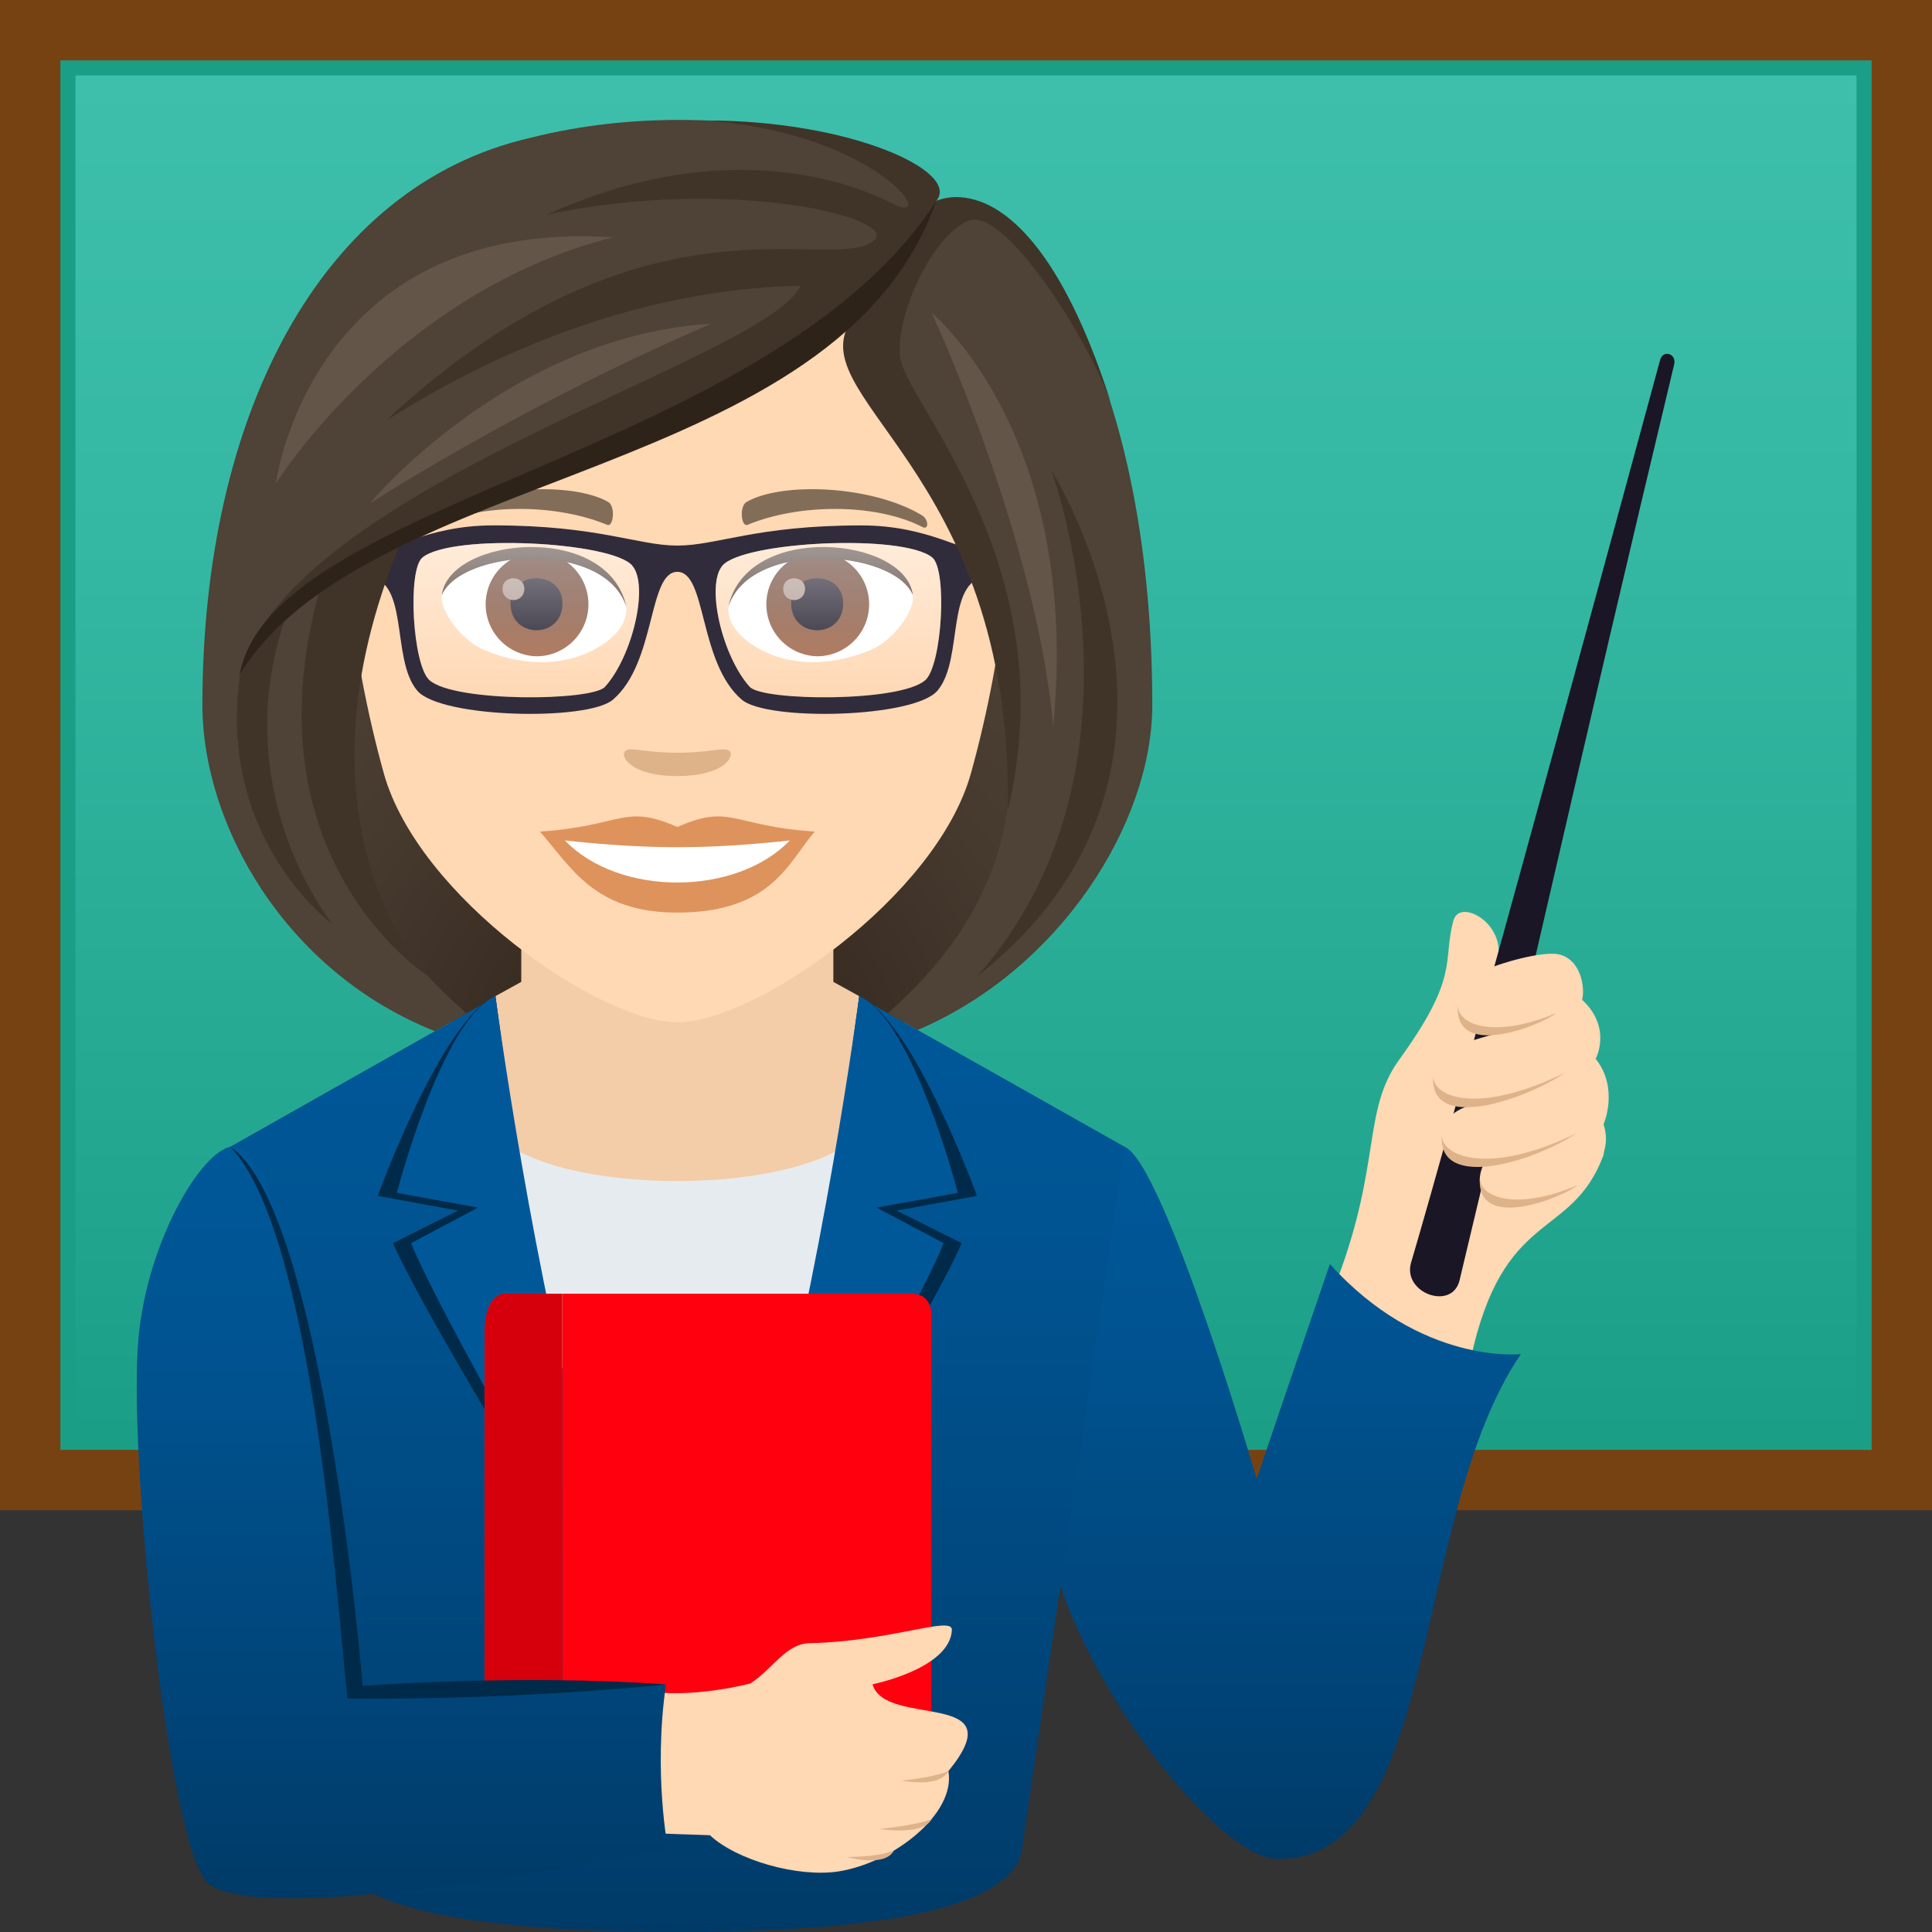 <svg xmlns="http://www.w3.org/2000/svg" xml:space="preserve" style="enable-background:new 0 0 64 64" viewBox="0 0 64 64"><rect x="0" y="0" width="64" height="64" fill="#333333" stroke="none"/><path d="M0 0h64v50.029H0z" style="fill:#774212"/><path d="M2 2.001h60v46.027H2z" style="fill:#1b9e86"/><linearGradient id="a" x1="32" x2="32" y1="47.528" y2="2.501" gradientUnits="userSpaceOnUse"><stop offset="0" style="stop-color:#1b9e86"/><stop offset=".114" style="stop-color:#20a38c"/><stop offset=".657" style="stop-color:#35b8a3"/><stop offset="1" style="stop-color:#3dbfab"/></linearGradient><path d="M2.5 2.501h59v45.026h-59z" style="fill:url(#a)"/><radialGradient id="b" cx="22.482" cy="35.438" r="20.088" gradientUnits="userSpaceOnUse"><stop offset="0" style="stop-color:#2e2319"/><stop offset=".615" style="stop-color:#46392e"/><stop offset="1" style="stop-color:#4f4236"/></radialGradient><path d="M27.682 34.914c10.49-4.196 9.44-14.16 9.44-14.16H7.754s-1.049 9.964 9.439 14.16c0 0 2.099.524 5.244.524 3.148 0 5.245-.524 5.245-.524z" style="fill:url(#b)"/><path d="M48.146 30.498c.228-.845 2.091.297 1.309 1.693-.316.563 4.03 5.106 3.653 6.1-1.071 2.827-3.32 1.696-4.398 6.768-.155.73-4.71-1.876-4.408-2.675 1.455-3.862.833-5.6 2.046-7.277 2.027-2.8 1.424-3.228 1.798-4.61z" style="fill:#ffd8b4"/><path d="M55.46 12.067c.084-.35-.37-.496-.466-.145-2.642 9.745-6.877 25.248-8.25 29.903-.296 1.009 1.359 1.608 1.606.586 1.774-7.36 4.018-17.446 7.11-30.344z" style="fill:#1a1626"/><path d="M52.408 33.116c1.008.939.45 1.958.45 1.958.784.983.262 2.17.262 2.17.836 2.56-5.173 3.606-3.93 1.237-1.608.17-2.026-1.47-.382-1.897-1.847.281-1.556-1.795-.455-2.008.413-.079.836-.263 1.314-.35-1.882.258-1.568-1.637-.626-2.037 1.044-.44 2.174-.658 2.568-.58.78.15.902 1.151.8 1.507z" style="fill:#ffd8b4"/><path d="M48.294 33.317c-.117 1.818 2.825.617 3.26.24-1.926.822-3.23.46-3.26-.24zm.727 5.709c-.116 1.818 2.8.614 3.234.236-1.925.823-3.203.465-3.234-.236zm-1.544-3.359c-.117 1.818 2.945.817 4.376-.134-2.867 1.397-4.346.833-4.376.134zm.286 1.96c-.117 1.817 3.024.867 4.455-.084-2.867 1.398-4.423.784-4.455.084z" style="fill:#deb38a"/><linearGradient id="c" x1="42.487" x2="42.487" y1="61.583" y2="37.949" gradientUnits="userSpaceOnUse"><stop offset="0" style="stop-color:#003b68"/><stop offset=".253" style="stop-color:#004478"/><stop offset=".715" style="stop-color:#005390"/><stop offset="1" style="stop-color:#005899"/></linearGradient><path d="M50.382 44.857c-3.673 5.351-2.622 16.726-8.058 16.726-1.961 0-6.86-6.078-7.69-10.89-.25-1.45.608-13.503 2.616-12.706 1.31.52 4.379 10.997 4.379 10.997s2.003-5.888 2.425-7.112c3.016 3.356 6.328 2.985 6.328 2.985z" style="fill:url(#c)"/><linearGradient id="d" x1="22.438" x2="22.438" y1="64" y2="33.094" gradientUnits="userSpaceOnUse"><stop offset="0" style="stop-color:#003b68"/><stop offset=".253" style="stop-color:#004478"/><stop offset=".715" style="stop-color:#005390"/><stop offset="1" style="stop-color:#005899"/></linearGradient><path d="m28.582 33.094-12.326.02-8.63 4.875 3.36 23.264C11.265 63.254 15.939 64 22.42 64c6.483 0 11.154-.744 11.434-2.744l3.396-23.27-8.668-4.892z" style="fill:url(#d)"/><path d="m26.371 48.9 2.376-15.585h-12.62l2.33 15.585z" style="fill:#e6ebef"/><path d="M28.463 37.589v-4.59l-.857-.473v-3.905H17.268v3.905l-.856.472v4.59c2.046 2.048 10.005 2.048 12.051 0z" style="fill:#f3cca8"/><path d="M27.223 49.364s3.897-6.412 4.634-8.183l-2.153-1.078 2.658-.488s-2.118-5.852-3.899-6.617l-2.228 16.366h.988zM13.02 41.181c.736 1.77 4.633 8.183 4.633 8.183h.988l-2.229-16.366c-1.78.765-3.897 6.617-3.897 6.617l2.657.488-2.153 1.078z" style="fill:#002a4a"/><path d="M26.918 49.364s3.65-6.412 4.34-8.183l-2.22-1.178 2.691-.488s-1.485-5.752-3.266-6.517c0 0-1.253 9.449-3.24 16.366h1.695zM13.62 41.181c.69 1.77 4.338 8.183 4.338 8.183h1.695c-1.987-6.917-3.24-16.366-3.24-16.366-1.782.765-3.266 6.517-3.266 6.517l2.69.488-2.218 1.178z" style="fill:#005899"/><path d="M30.852 43.5s0-.644-.644-.644H18.624v14.811h12.228V43.5z" style="fill:#ff000e"/><path d="M16.05 57.667V44.144c0-1.288.643-1.288.643-1.288h1.93v14.811H16.05z" style="fill:#d6000c"/><path d="M28.904 55.794s2.565-.512 2.629-1.799c.024-.487-2.033.38-4.71.437-.8.017-1.22.857-1.966 1.334 0 0-1.92.524-3.57.238l.094 4.717 2.135.073c.892.833 2.92 1.403 4.248 1.201 1.828-.28 3.902-1.913 3.653-3.324 2.243-2.744-2.098-1.408-2.513-2.877z" style="fill:#ffd8b4"/><path d="M29.875 58.983s1.233.265 1.542-.312c-.544.224-1.542.312-1.542.312zm-.734 1.602s1.413.246 1.722-.327c-.544.22-1.722.327-1.722.327zm-1.087.929s1.245.364 1.557-.21c-.547.221-1.557.21-1.557.21z" style="fill:#deb38a"/><linearGradient id="e" x1="13.33" x2="13.33" y1="62.883" y2="37.978" gradientUnits="userSpaceOnUse"><stop offset="0" style="stop-color:#003b68"/><stop offset=".253" style="stop-color:#004478"/><stop offset=".715" style="stop-color:#005390"/><stop offset="1" style="stop-color:#005899"/></linearGradient><path d="M22.061 55.799c-3.256.032-10.17.15-10.17.15S9.933 37.46 7.627 37.988c-1.018.233-2.725 3.15-3.033 6.268-.38 3.84.998 16.922 2.277 18.106C8.64 64 22.13 61.245 22.13 61.245s-.495-2.487-.069-5.446z" style="fill:url(#e)"/><path d="M22.061 55.799c-4.925-.355-10.044.05-10.044.05s-1.32-15.846-4.39-17.86c2.721 2.807 3.514 14.878 3.884 18.276 5.826.055 10.55-.466 10.55-.466z" style="fill:#002a4a"/><path d="M22.438 5.546c-7.61 0-11.276 6.198-10.818 14.167.094 1.601.54 3.912 1.09 5.892 1.14 4.116 7.164 8.26 9.728 8.26s8.587-4.144 9.729-8.26c.55-1.98.996-4.29 1.09-5.892.457-7.969-3.207-14.167-10.819-14.167z" style="fill:#ffd8b4"/><path d="M22.437 27.395c-1.783-.784-1.797-.031-4.55.153 1.033 1.174 1.794 2.683 4.55 2.683 3.162 0 3.697-1.714 4.553-2.683-2.756-.184-2.767-.937-4.553-.153z" style="fill:#de935d"/><path d="M18.713 27.841c1.798 1.87 5.675 1.846 7.45.001-2.768.297-4.681.297-7.45-.001z" style="fill:#fff"/><path d="M30.525 17.061c-1.653-.985-4.62-1.106-5.792-.434-.25.135-.183.847.032.758 1.674-.697 4.225-.731 5.796.075.21.106.215-.255-.036-.399zm-16.175 0c1.654-.985 4.62-1.106 5.795-.434.249.135.182.847-.034.758-1.675-.697-4.222-.733-5.795.075-.211.106-.215-.255.035-.399z" style="fill:#826d58"/><path d="M24.149 24.866c-.181-.127-.606.069-1.712.069-1.104 0-1.529-.196-1.71-.069-.217.153.128.842 1.71.842 1.583 0 1.93-.688 1.712-.842z" style="fill:#deb38a"/><path d="M20.745 20.051c.065.503-.277 1.1-1.224 1.548-.601.285-1.852.62-3.496-.074-.736-.31-1.454-1.277-1.39-1.812.892-1.68 5.277-1.925 6.11.338z" style="fill:#fff"/><linearGradient id="f" x1="-425.718" x2="-425.718" y1="478.956" y2="479.48" gradientTransform="matrix(6.57 0 0 -6.57 2814.782 3168.527)" gradientUnits="userSpaceOnUse"><stop offset="0" style="stop-color:#a6694a"/><stop offset="1" style="stop-color:#4f2a1e"/></linearGradient><path d="M17.77 18.294a1.723 1.723 0 1 1 0 3.446 1.723 1.723 0 0 1 0-3.445z" style="fill:url(#f)"/><path d="M16.91 19.986c0 1.19 1.722 1.19 1.722 0 0-1.107-1.723-1.107-1.723 0z" style="fill:#1a1626"/><path d="M16.647 19.503c0 .5.722.5.722 0 0-.463-.722-.463-.722 0z" style="fill:#ab968c"/><path d="M20.753 20.118c-.7-2.249-5.468-1.917-6.118-.405.241-1.936 5.522-2.447 6.118.405z" style="fill:#45332c"/><path d="M24.131 20.051c-.064.503.278 1.1 1.224 1.548.602.285 1.852.62 3.496-.074.738-.31 1.455-1.277 1.39-1.812-.89-1.68-5.276-1.925-6.11.338z" style="fill:#fff"/><linearGradient id="g" x1="-427.002" x2="-427.002" y1="478.956" y2="479.48" gradientTransform="matrix(6.57 0 0 -6.57 2832.512 3168.527)" gradientUnits="userSpaceOnUse"><stop offset="0" style="stop-color:#a6694a"/><stop offset="1" style="stop-color:#4f2a1e"/></linearGradient><path d="M27.068 18.294a1.723 1.723 0 1 1 0 3.446 1.723 1.723 0 0 1 0-3.445z" style="fill:url(#g)"/><path d="M26.208 19.986c0 1.19 1.723 1.19 1.723 0 0-1.107-1.723-1.107-1.723 0z" style="fill:#1a1626"/><path d="M25.945 19.503c0 .5.723.5.723 0 0-.463-.723-.463-.723 0z" style="fill:#ab968c"/><path d="M24.124 20.118c.699-2.248 5.465-1.926 6.117-.405-.241-1.936-5.521-2.447-6.117.405z" style="fill:#45332c"/><path d="M32.835 18.33c-.903 0-2.04-.925-4.304-.925-3.49 0-4.777.668-6.093.668-1.315 0-2.603-.669-6.093-.669-2.263 0-3.4.926-4.303.926-.134 0-.1.748-.009.747 1.592-.011.878 2.732 1.79 3.803.774.91 5.645 1.014 6.48.298 1.436-1.227 1.16-4.235 2.135-4.235s.7 3.008 2.135 4.235c.836.716 5.707.612 6.481-.298.911-1.071.198-3.814 1.79-3.803.09 0 .125-.747-.009-.747zm-12.794 4.423c-.427.474-4.989.518-5.816-.222-.559-.5-.734-3.655-.23-4.063.984-.799 6.253-.525 6.944.263.569.65.017 3.007-.898 4.022zm10.61-.222c-.827.74-5.389.696-5.816.222-.914-1.015-1.466-3.373-.898-4.022.691-.788 5.961-1.062 6.945-.263.503.408.328 3.564-.23 4.063z" style="fill:#302c3b"/><linearGradient id="h" x1="17.434" x2="17.434" y1="23.1" y2="17.988" gradientUnits="userSpaceOnUse"><stop offset="0" style="stop-color:#fff;stop-opacity:0"/><stop offset="1" style="stop-color:#fff"/></linearGradient><path d="M13.994 18.468c-.503.408-.328 3.563.23 4.063.828.74 5.39.696 5.817.222.915-1.015 1.467-3.373.898-4.022-.69-.788-5.96-1.062-6.945-.263z" style="opacity:.5;fill:url(#h);enable-background:new"/><linearGradient id="i" x1="27.443" x2="27.443" y1="23.1" y2="17.988" gradientUnits="userSpaceOnUse"><stop offset="0" style="stop-color:#fff;stop-opacity:0"/><stop offset="1" style="stop-color:#fff"/></linearGradient><path d="M30.883 18.468c-.985-.799-6.255-.525-6.946.263-.568.65-.016 3.007.898 4.022.427.474 4.99.518 5.817-.222.558-.5.733-3.655.23-4.063z" style="opacity:.5;fill:url(#i);enable-background:new"/><path d="M31.003 6.658c.87-1.24-6.492-3.86-13.441-2.09-6.943 1.59-10.857 9.194-10.857 18.794 0 3.892 2.676 8.794 7.7 10.797l1.05-.592c-5.558-4.81-4.38-9.666-2.456-15.434 5.213-3.019 11.113-3.73 15.208-7.343-.524 1.574 2.252 3.558 3.671 7.343 1.971 5.255 3.067 10.566-2.466 15.429l.986.557c4.756-2.028 7.773-6.89 7.773-10.757 0-11.348-4.385-17.507-7.168-16.704z" style="fill:#4f4236"/><path d="M13.325 17.848s-1.49.272-2.71 1.595c-2.55 9.008 3.545 12.874 3.545 12.874s-4.834-4.96-.835-14.469z" style="fill:#403429"/><path d="M9.512 20.3s-.7.274-1.556 2.027c-.793 5.492 3.063 8.29 3.063 8.29s-3.615-4.418-1.507-10.318z" style="fill:#403429"/><path d="M31.013 6.661c.836-1-2.888-2.669-7.58-2.669 5.758.454 7.72 3.575 6.123 2.75-1.703-.88-5.866-2.157-11.443.37 6.102-1.298 11.714.12 10.841.854-1.378 1.16-7.451-1.998-15.956 5.767-1.171 1.07 5.102-4.104 13.521-4.268-1.17 2.463-16.146 6.368-18.47 12.49 3.9-5.565 20.338-7.632 22.964-15.294zm3.813 8.917s3.65 9.903-2.467 16.77c8.764-6.867 2.467-16.77 2.467-16.77z" style="fill:#403429"/><path d="M36.79 13.305c-2.663-8.286-5.777-6.644-5.777-6.644s-1.499 2.806-2.691 3.79c-2.155 2.647 5.255 4.917 5.063 16.383 1.959-8.147-3.488-13.594-3.576-15.048-.1-1.65 1.27-4.185 2.338-4.49 1.16-.33 3.815 3.764 4.642 6.009z" style="fill:#403429"/><path d="M7.94 22.347c4.218-6.88 19.829-6.415 23.073-15.686-5.468 8.457-22.027 9.867-23.073 15.686z" style="fill:#2e2319"/><path d="M30.862 10.364s3.46 7.415 4.028 13.716c.94-9.687-4.028-13.716-4.028-13.716zm-18.617 6.318s5.031-3.266 11.33-5.961c-6.742.405-11.33 5.96-11.33 5.96zm-3.107-.667s3.954-6.317 11.164-8.154C10.27 7.205 9.138 16.015 9.138 16.015z" style="fill:#635547"/></svg>
